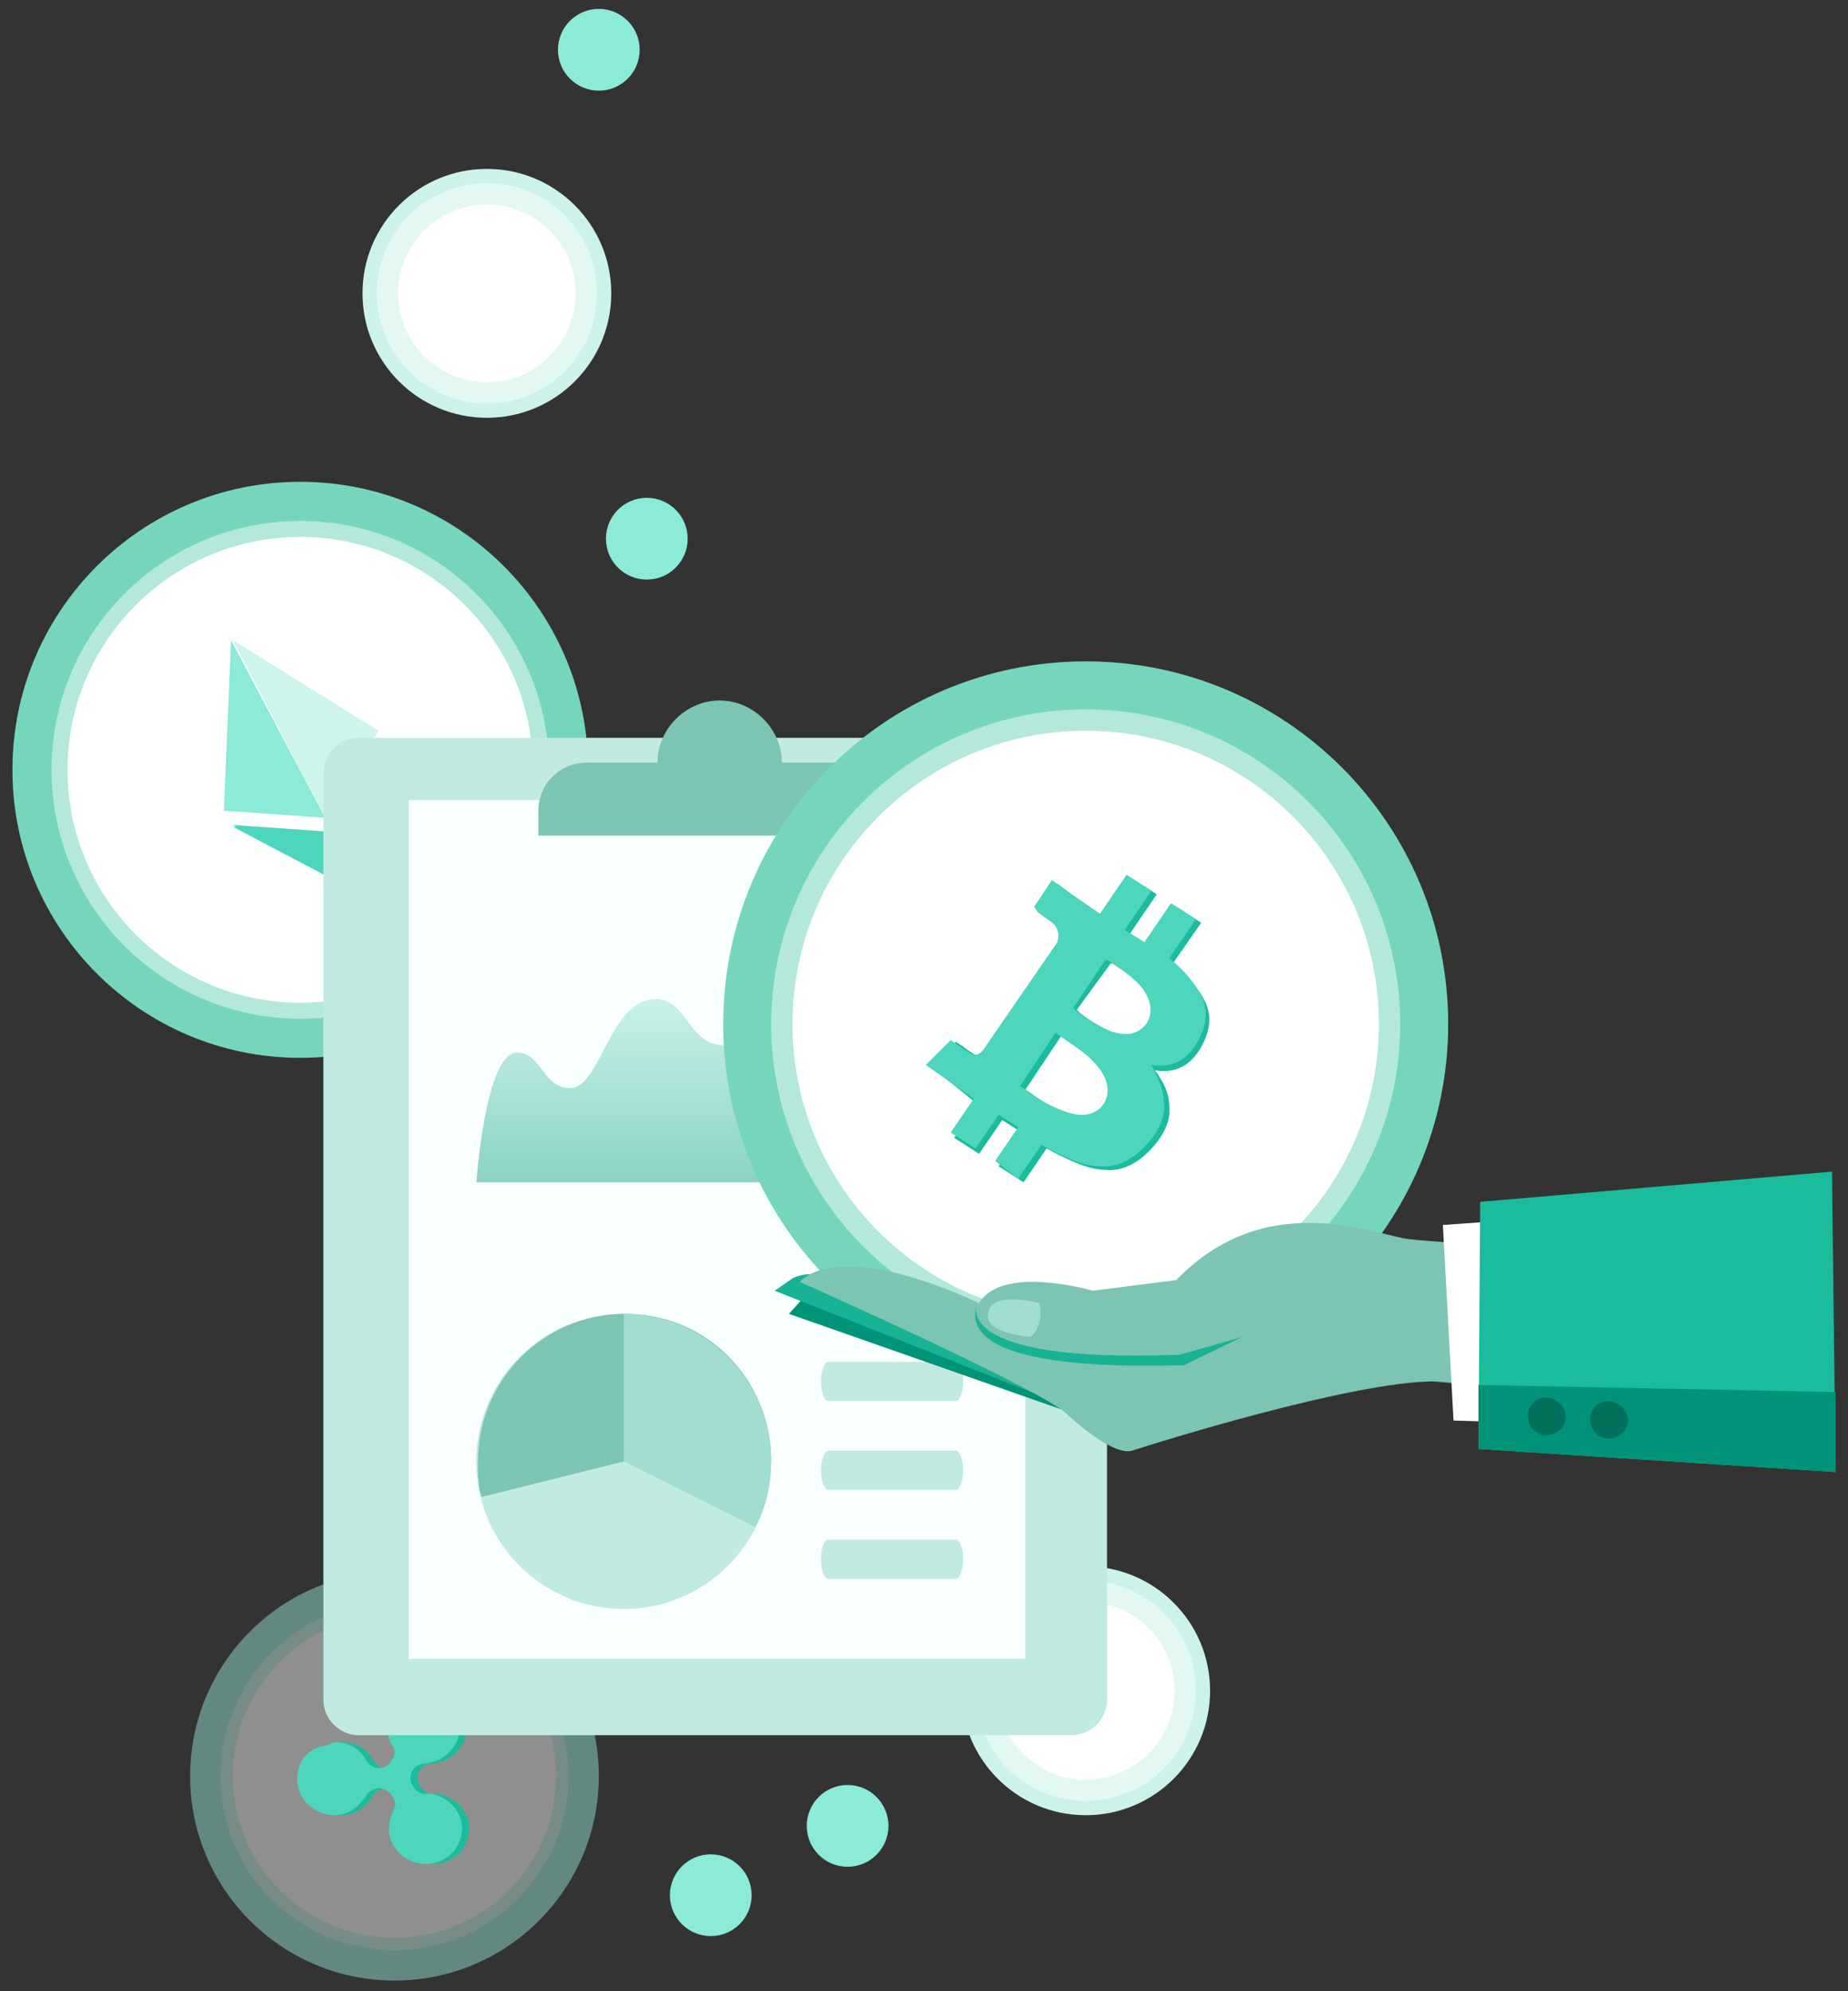 <svg width="104" height="112" viewBox="0 0 104 112" fill="none" xmlns="http://www.w3.org/2000/svg">
<rect x="0" y="0" width="104" height="112" fill="#333333" stroke="none"/>
<path d="M2.3 4.6C3.57 4.6 4.6 3.57 4.6 2.3C4.6 1.03 3.57 3.05176e-06 2.3 3.05176e-06C1.03 3.05176e-06 0 1.03 0 2.3C0 3.57 1.03 4.6 2.3 4.6Z" transform="translate(37.7 104.3)" fill="#8BEAD8"/>
<path d="M2.3 4.6C3.57 4.6 4.6 3.57 4.6 2.3C4.6 1.03 3.57 0 2.3 0C1.03 0 0 1.03 0 2.3C0 3.57 1.03 4.6 2.3 4.6Z" transform="translate(45.4 100.4)" fill="#8BEAD8"/>
<path d="M2.3 4.6C3.57 4.6 4.6 3.57 4.6 2.3C4.6 1.03 3.57 0 2.3 0C1.03 0 0 1.03 0 2.3C0 3.57 1.03 4.6 2.3 4.6Z" transform="translate(34.1 28)" fill="#8BEAD8"/>
<path d="M2.3 4.6C3.57 4.6 4.6 3.57 4.6 2.3C4.6 1.03 3.57 0 2.3 0C1.03 0 0 1.03 0 2.3C0 3.57 1.03 4.6 2.3 4.6Z" transform="translate(31.4 0.5)" fill="#8BEAD8"/>
<path d="M7 14C10.866 14 14 10.866 14 7C14 3.134 10.866 0 7 0C3.134 0 0 3.134 0 7C0 10.866 3.134 14 7 14Z" transform="translate(20.4 9.5)" fill="#CCF2EA"/>
<path opacity="0.45" d="M6.2 12.4C9.624 12.4 12.4 9.624 12.4 6.2C12.4 2.776 9.624 0 6.2 0C2.776 0 0 2.776 0 6.2C0 9.624 2.776 12.4 6.2 12.4Z" transform="translate(21.2 10.3)" fill="white"/>
<path d="M5 10C7.761 10 10 7.761 10 5C10 2.239 7.761 0 5 0C2.239 0 0 2.239 0 5C0 7.761 2.239 10 5 10Z" transform="translate(22.4 11.5)" fill="white"/>
<path d="M7 14C10.866 14 14 10.866 14 7C14 3.134 10.866 0 7 0C3.134 0 0 3.134 0 7C0 10.866 3.134 14 7 14Z" transform="translate(54.1 88.1)" fill="#CCF2EA"/>
<path opacity="0.45" d="M6.2 12.4C9.624 12.4 12.4 9.624 12.4 6.2C12.4 2.776 9.624 0 6.2 0C2.776 0 0 2.776 0 6.2C0 9.624 2.776 12.4 6.2 12.4Z" transform="translate(54.9 88.9)" fill="white"/>
<path d="M5 10C7.761 10 10 7.761 10 5C10 2.239 7.761 0 5 0C2.239 0 0 2.239 0 5C0 7.761 2.239 10 5 10Z" transform="translate(56.1 90.1)" fill="white"/>
<g opacity="0.45">
<path d="M11.5 23C17.851 23 23 17.851 23 11.5C23 5.149 17.851 0 11.5 0C5.149 0 0 5.149 0 11.5C0 17.851 5.149 23 11.5 23Z" transform="translate(10.7 88.4)" fill="#9EEFDF"/>
<path opacity="0.45" d="M9.8 19.6C15.212 19.6 19.6 15.212 19.6 9.8C19.6 4.388 15.212 0 9.8 0C4.388 0 0 4.388 0 9.8C0 15.212 4.388 19.6 9.8 19.6Z" transform="translate(12.4 90.1)" fill="white"/>
<path d="M9.1 18.2C14.126 18.2 18.2 14.126 18.2 9.1C18.2 4.074 14.126 3.05176e-06 9.1 3.05176e-06C4.074 3.05176e-06 0 4.074 0 9.1C0 14.126 4.074 18.2 9.1 18.2Z" transform="translate(13.1 90.8)" fill="white"/>
</g>
<path d="M2.177 2.814C2.877 2.814 3.477 3.114 3.877 3.814C4.177 4.314 4.777 4.414 5.177 4.014C5.477 3.714 5.577 3.314 5.377 3.014C5.177 2.714 5.077 2.414 5.077 2.114C5.077 1.214 5.577 0.414 6.477 0.114C7.577 -0.286 8.777 0.414 9.077 1.514C9.377 2.514 8.677 3.614 7.677 3.914C7.477 3.914 7.377 4.014 7.177 4.014C6.777 4.014 6.377 4.314 6.377 4.814C6.377 5.214 6.677 5.614 7.077 5.714C7.277 5.714 7.377 5.714 7.577 5.714C8.577 5.914 9.377 6.814 9.277 7.814C9.177 8.714 8.577 9.414 7.677 9.614C6.677 9.814 5.677 9.314 5.277 8.314C5.077 7.814 5.177 7.214 5.377 6.714C5.477 6.514 5.577 6.314 5.477 6.114C5.377 5.814 5.177 5.514 4.777 5.414C4.477 5.314 4.077 5.514 3.877 5.814C3.777 6.014 3.577 6.214 3.377 6.414C2.277 7.414 0.477 6.814 0.077 5.414C-0.223 4.314 0.377 3.214 1.477 3.014C1.577 3.014 1.677 3.014 1.777 2.914C1.977 2.814 2.077 2.814 2.177 2.814Z" transform="translate(17.123 95.186)" fill="#1ABC9C"/>
<path d="M2.177 2.814C2.877 2.814 3.477 3.114 3.877 3.814C4.177 4.314 4.777 4.414 5.177 4.014C5.477 3.714 5.577 3.314 5.377 3.014C5.177 2.714 5.077 2.414 5.077 2.114C5.077 1.214 5.577 0.414 6.477 0.114C7.577 -0.286 8.777 0.414 9.077 1.514C9.377 2.514 8.677 3.614 7.677 3.914C7.477 3.914 7.377 4.014 7.177 4.014C6.777 4.014 6.377 4.314 6.377 4.814C6.377 5.214 6.677 5.614 7.077 5.714C7.277 5.714 7.377 5.714 7.577 5.714C8.577 5.914 9.377 6.814 9.277 7.814C9.177 8.714 8.577 9.414 7.677 9.614C6.677 9.814 5.677 9.314 5.277 8.314C5.077 7.814 5.177 7.214 5.377 6.714C5.477 6.514 5.577 6.314 5.477 6.114C5.377 5.814 5.177 5.514 4.777 5.414C4.477 5.314 4.077 5.514 3.877 5.814C3.777 6.014 3.577 6.214 3.377 6.414C2.277 7.414 0.477 6.814 0.077 5.414C-0.223 4.314 0.377 3.214 1.477 3.014C1.577 3.014 1.677 3.014 1.777 2.914C2.077 2.814 2.077 2.814 2.177 2.814Z" transform="translate(16.723 95.186)" fill="#4DD6BC"/>
<path d="M16.2 32.4C25.147 32.4 32.4 25.147 32.4 16.2C32.4 7.253 25.147 0 16.2 0C7.253 0 0 7.253 0 16.2C0 25.147 7.253 32.4 16.2 32.4Z" transform="translate(0.7 27.1)" fill="#76D6BD"/>
<path opacity="0.45" d="M14 28C21.732 28 28 21.732 28 14C28 6.268 21.732 0 14 0C6.268 0 0 6.268 0 14C0 21.732 6.268 28 14 28Z" transform="translate(2.9 29.3)" fill="white"/>
<path d="M13.1 26.2C20.335 26.2 26.2 20.335 26.2 13.1C26.2 5.865 20.335 0 13.1 0C5.865 0 0 5.865 0 13.1C0 20.335 5.865 26.2 13.1 26.2Z" transform="translate(3.8 30.2)" fill="white"/>
<path d="M5.7 10L-1.52588e-06 9.6L0.4 0L5.7 10Z" transform="translate(12.6 36)" fill="#8BEAD8"/>
<path d="M-1.52588e-06 0L8.2 5.1L5.2 10L-1.52588e-06 0Z" transform="translate(13.1 36)" fill="#CEF4EC"/>
<path d="M5.7 0.4L-1.52588e-06 1.52588e-06L7.6 4L5.7 0.4ZM-1.52588e-06 0.1L7.6 4.1L5.7 0.5" transform="translate(13.1 46.4)" fill="#4DD6BC"/>
<path d="M-7.62939e-07 4.9L1.9 8.5L2.9 1.52588e-06L-7.62939e-07 4.9Z" transform="translate(18.8 41.9)" fill="#1ABC9C"/>
<path d="M42.1 56.1H2C0.9 56.1 7.62939e-07 55.2 7.62939e-07 54.1V2C7.62939e-07 0.9 0.9 0 2 0H42.1C43.2 0 44.1 0.9 44.1 2V54.1C44.1 55.2 43.2 56.1 42.1 56.1Z" transform="translate(18.2 41.5)" fill="#C1EAE2"/>
<path d="M34.7 0H0V48.3H34.7V0Z" transform="translate(23 45)" fill="#F8FFFE"/>
<path d="M8.3 16.6C12.884 16.6 16.6 12.884 16.6 8.3C16.6 3.716 12.884 0 8.3 0C3.716 0 0 3.716 0 8.3C0 12.884 3.716 16.6 8.3 16.6Z" transform="translate(26.8 73.9)" fill="#C1EAE2"/>
<path d="M16.5 8.3H8.2L0.2 10.3C-1.53482e-06 9.7 1.52588e-06 9 1.52588e-06 8.3C1.52588e-06 3.7 3.7 1.52588e-06 8.3 1.52588e-06C12.9 1.52588e-06 16.5 3.7 16.5 8.3Z" transform="translate(26.9 73.9)" fill="#7CC4B3"/>
<path d="M8.3 8.3C8.3 9.6 8 10.9 7.4 12L-1.52588e-06 8.3V1.52588e-06C4.6 1.52588e-06 8.3 3.7 8.3 8.3Z" transform="translate(35.1 73.9)" fill="#A2DDD2"/>
<path d="M7.6 2.2H0.4C0.2 2.2 -3.05176e-06 1.7 -3.05176e-06 1.1C-3.05176e-06 0.5 0.2 -1.52588e-06 0.4 -1.52588e-06H7.6C7.8 -1.52588e-06 8 0.5 8 1.1C8 1.7 7.8 2.2 7.6 2.2Z" transform="translate(46.2 76.6)" fill="#C1EAE2"/>
<path d="M7.6 2.2H0.4C0.2 2.2 -3.05176e-06 1.7 -3.05176e-06 1.1C-3.05176e-06 0.5 0.2 -1.52588e-06 0.4 -1.52588e-06H7.6C7.8 -1.52588e-06 8 0.5 8 1.1C8 1.7 7.8 2.2 7.6 2.2Z" transform="translate(46.2 81.6)" fill="#C1EAE2"/>
<path d="M7.6 2.2H0.4C0.2 2.2 -3.05176e-06 1.7 -3.05176e-06 1.1C-3.05176e-06 0.5 0.2 -1.52588e-06 0.4 -1.52588e-06H7.6C7.8 -1.52588e-06 8 0.5 8 1.1C8 1.7 7.8 2.2 7.6 2.2Z" transform="translate(46.2 86.6)" fill="#C1EAE2"/>
<path d="M17.6 3.5H13.7C13.7 1.6 12.1 1.52588e-06 10.2 1.52588e-06C8.3 1.52588e-06 6.7 1.6 6.7 3.5H2.7C1.2 3.5 -7.62939e-07 4.7 -7.62939e-07 6.2V7.6H19.9V5.9C19.9 4.6 18.9 3.5 17.6 3.5Z" transform="translate(30.3 39.4)" fill="#7CC4B3"/>
<path opacity="0.54" d="M-7.62939e-07 14C-7.62939e-07 14 0.5 6.6 2.3 6.6C3.7 6.6 3.7 8.6 5.3 8.6C7 8.6 7.5 3.6 10.1 3.6C11.9 3.6 11.9 6.2 14 6.2C16.8 6.2 15.8 -1.52588e-06 19.2 -1.52588e-06C22.1 -1.52588e-06 21.3 6.6 25.2 6.6C28.1 6.6 28.8 13.9 28.8 13.9H-7.62939e-07V14Z" transform="translate(26.8 52.6)" fill="url(#paint0_linear)"/>
<path d="M20.4 40.8C31.667 40.8 40.8 31.667 40.8 20.4C40.8 9.133 31.667 0 20.4 0C9.133 0 -3.05176e-06 9.133 -3.05176e-06 20.4C-3.05176e-06 31.667 9.133 40.8 20.4 40.8Z" transform="translate(40.7 37.2)" fill="#76D6BD"/>
<path opacity="0.45" d="M17.7 35.4C27.475 35.4 35.4 27.475 35.4 17.7C35.4 7.925 27.475 0 17.7 0C7.925 0 0 7.925 0 17.7C0 27.475 7.925 35.4 17.7 35.4Z" transform="translate(43.4 39.9)" fill="white"/>
<path d="M16.5 33C25.613 33 33 25.613 33 16.5C33 7.387 25.613 0 16.5 0C7.387 0 0 7.387 0 16.5C0 25.613 7.387 33 16.5 33Z" transform="translate(44.6 41.1)" fill="white"/>
<path d="M13.4 12.8C13.5 13.5 13.2 14.3 12.5 15.1C11.7 16 10.8 16.5 9.8 16.4C8.9 16.4 7.8 15.9 6.5 15.2L5.2 17.1L3.8 16.2L5.1 14.3L4 13.6L2.7 15.5L1.3 14.6L2.6 12.7L1.52588e-06 10.6L1.4 9.2L1.7 9.4C2.1 9.7 2.4 9.9 2.6 10C2.8 10.1 3 10 3.2 9.8L7.4 3.7C7.5 3.4 7.5 3.1 7.3 2.8C7.2 2.6 6.8 2.4 6.3 2L6.1 1.8L7.1 0.3L7.9 0.9C8.9 1.6 9.5 2 9.8 2.2L11.3 1.52588e-06L12.7 0.9L11.2 3.1L12.3 3.8L13.8 1.6L15.2 2.5L13.6 4.8C14.5 5.5 15.1 6.3 15.4 6.9C15.8 7.7 15.7 8.5 15.3 9.3C14.7 10.5 13.8 11 12.6 10.8C13.1 11.5 13.4 12.1 13.4 12.8ZM8.2 7.4L8.4 7.6C9.2 8.2 9.8 8.5 10.3 8.7C11.2 9 11.8 8.9 12.3 8.3C12.7 7.7 12.6 7 12.1 6.3C11.8 5.9 11.2 5.4 10.4 4.9C10.3 4.8 10.2 4.8 10.1 4.8L8.2 7.4ZM5.5 12C6.4 12.7 7.2 13.1 7.8 13.3C8.8 13.7 9.6 13.5 10 12.9C10.5 12.2 10.3 11.5 9.6 10.7C9.2 10.2 8.5 9.7 7.6 9.1L7.3 8.9L5.3 11.9L5.5 12Z" transform="translate(52.4 49.4)" fill="#1ABC9C"/>
<path d="M13.4 12.8C13.5 13.5 13.2 14.3 12.5 15.1C11.7 16 10.8 16.5 9.8 16.4C8.9 16.4 7.8 15.9 6.5 15.2L5.2 17.1L3.9 16.1L5.2 14.2L4.1 13.5L2.8 15.4L1.4 14.5L2.7 12.6L-1.52588e-06 10.7L1.4 9.3L1.7 9.5C2.1 9.8 2.4 10 2.6 10.1C2.8 10.2 3 10.1 3.2 9.9L7.4 3.8C7.5 3.5 7.5 3.2 7.3 2.9C7.2 2.7 6.8 2.5 6.3 2.1L6.1 1.8L7.1 0.3L7.9 0.9C8.9 1.6 9.5 2 9.8 2.2L11.3 7.62939e-07L12.7 0.9L11.2 3.1L12.3 3.8L13.8 1.6L15.2 2.5L13.7 4.7C14.6 5.4 15.2 6.2 15.5 6.8C15.9 7.6 15.8 8.4 15.4 9.2C14.8 10.4 13.9 10.9 12.7 10.7C13.1 11.5 13.4 12.1 13.4 12.8ZM8.3 7.5L8.5 7.7C9.3 8.3 9.9 8.6 10.4 8.8C11.3 9.1 11.9 9 12.4 8.4C12.8 7.8 12.7 7.1 12.2 6.4C11.9 6 11.3 5.5 10.5 5C10.3 4.8 10.2 4.8 10.1 4.8L8.3 7.5ZM5.5 12C6.4 12.7 7.2 13.1 7.8 13.3C8.8 13.7 9.6 13.5 10 12.9C10.4 12.3 10.3 11.5 9.6 10.7C9.2 10.2 8.5 9.7 7.6 9.1L7.3 8.9L5.3 11.9L5.5 12Z" transform="translate(52.1 49.2)" fill="#4DD6BC"/>
<path d="M0.9 0.444L1.52588e-06 1.444L17.4 7.544L19.6 4.944C19.6 4.944 4.5 -1.756 0.9 0.444Z" transform="translate(44.4 72.457)" fill="#009377"/>
<path d="M1 0.247L-1.52588e-06 0.947L17.2 7.747L19.5 5.247C19.5 5.347 3.9 -1.353 1 0.247Z" transform="translate(43.6 71.653)" fill="#18B295"/>
<path d="M48 1.917C48 1.917 36.1 1.117 34.3 0.917C32.5 0.717 26.3 -2.083 21.2 3.217L16.5 3.817C16.5 3.817 11.4 2.317 10.1 4.517C10.1 4.517 2.6 0.817 0 3.317C0 3.317 13.5 9.317 15 10.717C15 10.717 17.5 13.117 18.7 12.817C19.9 12.417 31.1 8.917 35.7 8.917L49.3 10.117L48 1.917Z" transform="translate(45 68.783)" fill="#7CC4B3"/>
<path d="M0.119 3.05176e-06C0.119 3.05176e-06 -1.581 3.4 11.519 2.9L15.019 1.9L11.719 3.5C11.819 3.4 -1.381 4.3 0.119 3.05176e-06Z" transform="translate(54.881 73.3)" fill="#18B295"/>
<path d="M2.903 0.213C2.903 0.213 3.203 1.413 2.403 2.113C2.403 2.113 -0.097 1.913 0.003 0.913C0.003 -0.587 2.903 0.213 2.903 0.213Z" transform="translate(55.597 73.087)" fill="#A2DDD2"/>
<path d="M-3.05176e-06 1.4L0.6 12.4L20.1 13L19.8 0L-3.05176e-06 1.4Z" transform="translate(81.2 67.5)" fill="white"/>
<path d="M0.1 1.7L-3.05176e-06 15.6L20.1 16.9L19.9 1.52588e-06L0.1 1.7Z" transform="translate(83.2 65.9)" fill="#1ABC9C"/>
<path d="M20.1 0.4L-3.05176e-06 1.52588e-06V3.6L20.1 4.9V0.4Z" transform="translate(83.2 77.9)" fill="#009377"/>
<path d="M2.115 0.9C2.215 1.5 1.815 2 1.215 2.1C0.615 2.2 0.115 1.8 0.015 1.2C-0.085 0.6 0.315 0.1 0.915 -1.52588e-06C1.515 -1.52588e-06 2.015 0.4 2.115 0.9Z" transform="translate(85.984 78.6)" fill="#00705A"/>
<path d="M2.115 0.9C2.215 1.5 1.815 2 1.215 2.1C0.615 2.2 0.115 1.8 0.015 1.2C-0.085 0.6 0.315 0.1 0.915 3.05176e-06C1.515 3.05176e-06 2.015 0.4 2.115 0.9Z" transform="translate(89.484 78.8)" fill="#00705A"/>
<defs>
<linearGradient id="paint0_linear" x2="1" gradientUnits="userSpaceOnUse" gradientTransform="translate(23.534 0.302) scale(18.192) rotate(90)">
<stop stop-color="#C0F9EB"/>
<stop offset="1" stop-color="#009377"/>
</linearGradient>
</defs>
</svg>

